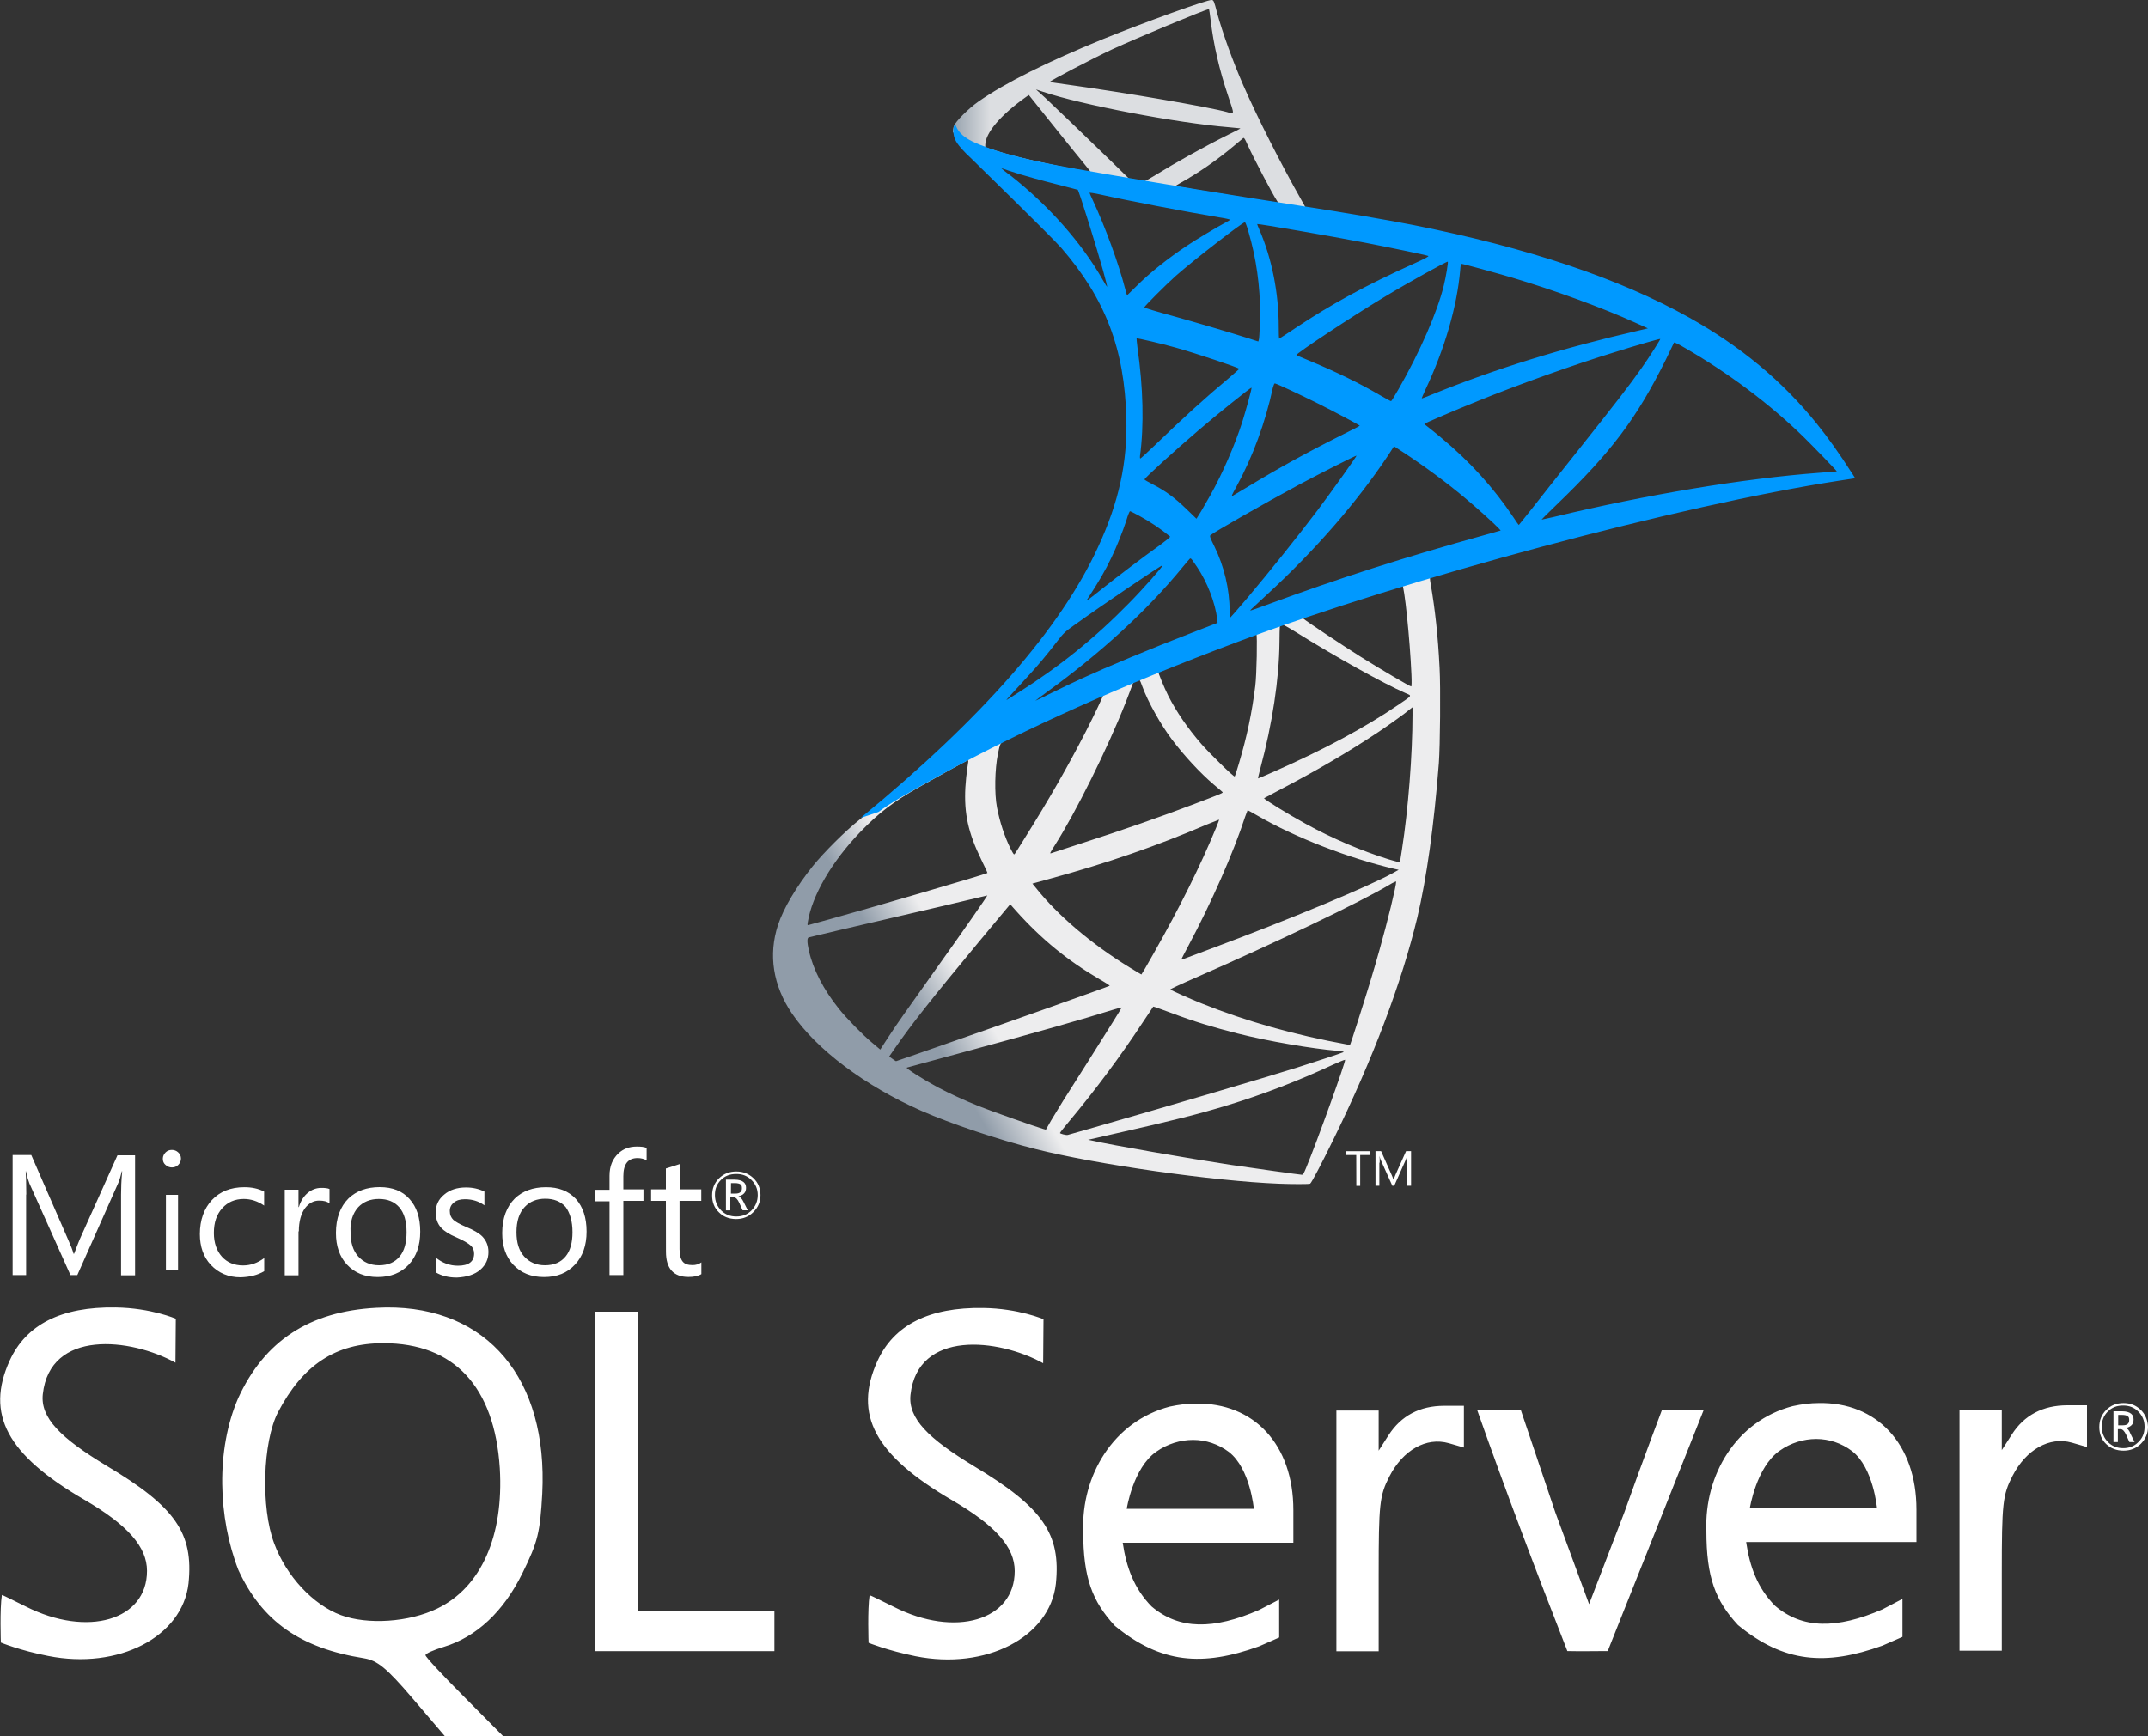 <?xml version="1.0" encoding="utf-8"?>
<!-- Generator: Adobe Illustrator 24.1.0, SVG Export Plug-In . SVG Version: 6.00 Build 0)  -->
<svg version="1.1" id="Capa_1" xmlns="http://www.w3.org/2000/svg" xmlns:xlink="http://www.w3.org/1999/xlink" x="0px" y="0px"
	 viewBox="0 0 2500 2021" style="enable-background:new 0 0 2500 2021;" xml:space="preserve">
<rect x="0" y="0" width="2500" height="2021" fill="#333333" stroke="none"/>
<style type="text/css">
	.st0{fill:url(#SVGID_1_);}
	.st1{fill:url(#SVGID_2_);}
	.st2{fill:#0099FF;}
	.st3{fill:#FFFFFF;}
</style>
<g transform="matrix(.569 0 0 .569 199.451 -82.735)">
	
		<linearGradient id="SVGID_1_" gradientUnits="userSpaceOnUse" x1="-20776.543" y1="-14250.033" x2="-19935.842" y2="-14746.791" gradientTransform="matrix(0.119 0 0 0.119 4062.734 4020.528)">
		<stop  offset="0" style="stop-color:#909CA9"/>
		<stop  offset="1" style="stop-color:#EDEDEE"/>
	</linearGradient>
	<path class="st0" d="M2628.2,1276.4L2143,1434.8l-422.1,186.3l-118.1,31.2c-30.1,28.6-61.6,57.6-95.7,86.9
		c-37.4,32.3-72.2,61.6-99,82.9c-29.7,23.5-73.7,67.5-96.1,95.3c-33.4,41.8-59.8,86.2-71.1,120.3c-20.2,61.6-10.3,123.9,28.6,181.5
		c49.9,73.3,149.3,148.1,265.1,199.1c59,26,158.4,59.4,233.2,78.1c124.3,31.5,364.9,65.6,497.3,70.8c26.8,1.1,62.7,1.1,64.2,0
		c2.9-1.8,23.5-41.1,47.3-89.8c81.4-166.1,140.1-322,172-455.1c19.1-80.7,34.1-188.1,44-315.4c2.6-35.6,3.7-154.8,1.5-195.1
		c-3.3-66-9.2-119.5-18.3-172c-1.5-7.7-1.8-14.7-1.1-15c1.5-1.1,5.9-2.6,65.6-19.8L2628.2,1276.4L2628.2,1276.4L2628.2,1276.4
		L2628.2,1276.4z M2517.4,1341.3c4.4,0,16.1,112.6,19.1,183.7c0.7,15,0.4,24.9-0.4,24.9c-2.9,0-62-34.8-104.1-61.2
		c-36.7-23.1-106.3-69.3-117.3-78.1c-3.7-2.6-3.3-2.9,26.8-13.2C2392.4,1380.2,2513.4,1341.3,2517.4,1341.3z M2270.3,1422.7
		c3.3,0,11.7,4.8,31.9,17.2c75.5,47.3,178.2,104.5,222.2,123.6c13.6,5.9,15,3.7-16.1,24.9c-66.7,45.5-150,90.2-251.9,135.3
		c-18,8.1-33,14.3-33.4,14.3c-0.7,0,1.5-9.2,4.4-20.2c24.6-91.3,38.5-183.7,39.2-257.8c0.4-36.7,0.4-36.7,3.7-37.8
		C2269.5,1422.7,2269.9,1422.7,2270.3,1422.7L2270.3,1422.7z M2219.3,1442.1c2.2,2.2,0.7,84.3-2.2,106.7
		c-6.6,53.5-16.9,103.4-33.7,159.5c-4,13.6-7.7,24.9-8.4,25.7c-1.5,1.8-51.7-47.3-68.2-66.4c-28.6-33-51-66-67.5-98.3
		c-8.4-16.5-21.6-48.8-20.5-49.9C2024.6,1515.5,2217.8,1440.7,2219.3,1442.1L2219.3,1442.1z M1979.5,1536.4c0.4,0,0.7,0,1.1,0.4
		c0.7,0.7,3.3,6.6,5.5,13.2c11.7,31.9,38.1,78.8,60.9,108.9c24.9,33,57.6,68.2,84.7,91.3c8.8,7.3,16.9,14.3,18,15.4
		c2.2,2.2,2.9,1.8-56.8,24.6c-69.3,26.4-144.8,52.8-231.4,80.7c-20.7,6.7-41.3,13.4-62,20.2c-3.3,1.1-2.2-0.7,7.3-15.8
		c42.9-67.1,108.2-198.8,144.9-291.9c6.2-16.1,12.5-32.3,13.6-35.9c1.5-5.1,3.3-7,8.1-9.5
		C1975.8,1537.1,1978.4,1536.4,1979.5,1536.4L1979.5,1536.4z M1906.1,1566.8c1.1,0.7-17.6,40-35.9,75.9
		c-35.6,69.3-74.4,137.5-126.5,220.4c-8.8,14.3-17.2,27.5-18.3,29c-1.8,2.6-2.6,1.8-8.4-9.5c-12.5-24.6-22.7-56.1-28.2-85.1
		c-5.5-28.6-4.4-78.5,1.8-109.3c4.8-22.7,4.4-22.4,15.4-27.9C1752.8,1636.5,1904.7,1565.3,1906.1,1566.8L1906.1,1566.8z
		 M2538.7,1592.5v15.4c0,81.8-8.8,194-21.6,275.8c-2.2,14.3-4,26-4.4,26.4c0,0-10.6-2.9-23.1-6.6c-55-17.2-114.8-42.5-168.7-72.2
		c-35.6-19.4-87.3-51.3-85.8-52.8c0.4-0.4,15.8-8.4,33.7-18c71.9-37.4,140.8-77.7,200.6-117.7c22.4-15,56.1-39.2,63.4-45.8
		L2538.7,1592.5L2538.7,1592.5z M1629.2,1701c1.5,0,1.1,2.9-1.1,16.1c-1.5,9.5-3.3,27.1-4,39.2c-2.9,53.5,5.9,93.2,32.3,147.4
		c7.3,15,13.2,27.5,12.8,27.9c-2.6,2.2-245.3,73.3-321.6,94.2c-22.7,6.2-42.5,11.7-44,12.1c-2.6,0.7-2.9,0.4-1.8-5.9
		c8.4-53.9,49.5-124.3,106.7-183.7c38.1-39.6,68.6-62.7,120.7-92.4c37.4-21.3,95-53.2,99.4-54.6
		C1628.5,1701,1628.9,1701,1629.2,1701L1629.2,1701z M2201.3,1803.3c0.4-0.4,9.2,4.4,19.8,10.6c78.5,45.5,187.8,87.6,280.9,109.3
		l8.4,1.8l-11.7,6.6c-48.8,27.1-209,93.9-372.9,155.1c-23.8,8.8-47.3,17.6-51.7,19.4c-4.4,1.8-8.4,2.9-8.4,2.6c0-0.4,6.6-13.2,15-29
		c45.8-85.8,92-190.3,115.5-262.9C2199.1,1809.9,2200.9,1803.7,2201.3,1803.3L2201.3,1803.3z M2143,1822.4c0.4,0.4-2.6,8.1-6.2,16.9
		c-31.9,77.4-73.7,161.7-127.3,256.3c-13.6,24.2-24.9,43.6-25.3,43.6c-0.4,0-11.4-6.6-24.6-14.7c-77.7-47.7-146.7-106.3-191.8-163.2
		l-6.6-8.1l33.4-9.2c119.6-32.6,221.1-67.8,322-111.1C2130.9,1827.2,2142.6,1822.4,2143,1822.4z M2505.3,1948.9
		C2505.3,1948.9,2505.7,1949.3,2505.3,1948.9c0.4,8.4-18.3,84-33.7,138.6c-12.8,45.8-23.8,81.8-44,145.2c-8.8,27.9-16.5,51-16.9,51
		c-0.4,0-2.6-0.4-4.8-1.1c-108.9-19.8-206.5-47.3-298.1-84c-25.7-10.3-62.3-26.8-64.5-28.6c-0.7-0.7,21.3-11,49.1-23.1
		c166.9-73,339.9-155.9,399.3-191.4C2498.7,1951.1,2504.2,1948.9,2505.3,1948.9L2505.3,1948.9z M1668.9,1977.5
		c0.7,0.7-45.8,67.8-111.1,159.2c-22.7,31.9-49.1,69.3-59,83.2c-9.9,13.9-24.9,35.9-33.4,49.1l-15.4,23.8l-16.5-13.9
		c-19.4-16.1-53.2-50.6-68.2-69.7c-31.5-39.2-52.8-80.7-61.2-118.4c-4-17.6-4-26.4-0.4-27.5c5.5-1.5,103.4-24.6,195.1-45.8
		c51-11.7,110-25.7,131.3-30.8C1651.2,1981.6,1668.5,1977.5,1668.9,1977.5L1668.9,1977.5z M1715.8,1995.5l11.7,13.2
		c52.8,59,106.7,102.7,172,140.8c11.7,6.6,20.5,12.5,19.8,12.8c-2.6,1.8-226.6,81.4-330.4,117.3c-58.3,20.5-106.3,37-106.7,37
		c-0.4,0-3.7-2.2-7.3-4.8l-6.6-4.8l10.6-15.4c34.5-49.9,77.7-104.5,172-218.2L1715.8,1995.5L1715.8,1995.5z M2008.4,2204.9
		c0.4-0.4,16.5,5.5,36.3,12.8c47.7,18,85.4,29.3,136.1,42.2c62.3,15.8,152.6,31.2,205.7,35.6c8.1,0.7,12.5,1.5,11,2.6
		c-2.6,1.5-56.5,19.4-96.1,31.9c-63.1,19.8-255.6,76.6-412.6,121.7c-29,8.4-53.9,15.4-55.4,15.8c-3.7,0.7-15.8-2.6-15.8-4
		c0-0.7,8.8-12.1,19.4-24.6c52.8-63.1,105.2-133.5,148.9-200.2C1998.2,2220.3,2008.4,2205.3,2008.4,2204.9L2008.4,2204.9z
		 M1943.9,2206.7c0.4,0.4-25.7,42.2-71.1,114c-19.4,30.4-41.1,64.9-48.8,77c-7.3,11.7-18.3,30.1-24.6,40.3l-10.6,18.7l-5.5-1.5
		c-13.2-3.7-106-36.3-130.6-46.2c-30.4-12.1-62-26.8-85.4-39.2c-29.3-15.8-66-39.2-63.1-40c0.7-0.4,51-13.9,111.5-30.4
		c160.6-43.6,249.7-68.9,308-87.3C1934.4,2208.9,1943.5,2206.4,1943.9,2206.7L1943.9,2206.7z M2400.4,2313.8h0.4
		c1.5,3.7-57.9,168.7-79.6,220.8c-4.8,11.7-6.6,14.7-9.2,14.3c-6.2-0.4-92.4-12.5-144.9-20.2c-91.3-13.9-244.6-40.7-283.1-49.5
		l-8.8-1.8l54.6-12.5c117.4-26.4,173.8-40.7,231-58.3c72.2-22,143.8-49.5,216-83.2C2388.3,2318.2,2397.9,2314.2,2400.4,2313.8
		L2400.4,2313.8z"/>
	
		<linearGradient id="SVGID_2_" gradientUnits="userSpaceOnUse" x1="-20743.381" y1="-30704.322" x2="-20066.93" y2="-30704.322" gradientTransform="matrix(0.119 0 0 0.119 4062.734 4020.528)">
		<stop  offset="0" style="stop-color:#939FAB"/>
		<stop  offset="1" style="stop-color:#DCDEE1"/>
	</linearGradient>
	<path class="st1" d="M2128,145.4c-8.1-1.1-138.3,45.8-222.2,79.9c-113.3,46.2-201.3,90.2-255.6,128.3
		c-20.2,14.3-45.5,39.6-49.5,49.5c-1.5,3.7-2.2,8.1-2.2,12.5l49.1,46.6l117,37.4l278.3,49.9l318.3,54.6l3.3-27.5
		c-1.1,0-1.8-0.4-2.9-0.4l-41.8-6.6l-8.4-15c-43.3-76.3-90.9-170.9-118.8-234.7c-21.6-49.5-42.2-106.7-53.5-147.8
		C2132.7,147.3,2132,145.8,2128,145.4L2128,145.4L2128,145.4L2128,145.4z M2122.1,164.1h0.4c0.4,0.4,1.8,10.6,3.3,22.7
		c6.2,51.3,17.6,100.8,35.6,154.4c13.6,40.3,13.6,38.1-2.2,33.4c-37.4-10.3-205-39.2-326.4-56.1c-19.4-2.6-35.9-5.1-35.9-5.5
		c-1.5-1.5,87.6-48,126.9-66.4C1974,223.5,2111.8,166,2122.1,164.1L2122.1,164.1z M1768.6,328.4l14.3,4.8
		c77.7,26.4,273.2,63.8,381,72.6c12.1,1.1,22.4,2.2,22.7,2.2c0.4,0.4-9.9,5.9-23.1,12.1c-52.1,26-109.3,57.9-148.9,82.5
		c-11.7,7.3-22.4,13.2-23.8,13.2c-1.5,0-9.2-1.5-17.2-2.6l-14.7-2.2l-36.7-35.9c-64.5-62.7-115.2-111.1-134.6-129.4L1768.6,328.4z
		 M1753.9,339.8l51.7,64.5c28.2,35.6,56.8,70.4,63.1,78.1c6.2,7.7,11.4,13.9,11,14.3c-1.5,1.1-74.8-13.2-113.7-22
		c-40-9.2-56.5-13.6-81-21.3l-20.2-6.6v-5.1c0.4-24.6,31.5-61.2,84.3-98.6L1753.9,339.8L1753.9,339.8z M2193.3,427.8
		c1.5,0,3.3,3.3,7.7,13.2c12.5,27.5,51.3,101.6,60.9,115.9c2.9,4.8,8.1,5.1-43.6-3.3c-124.3-20.2-164.3-26.8-164.3-27.5
		c0-0.4,3.7-2.9,8.4-5.5c38.5-21.3,77.4-48.4,111.8-77.4c8.4-7,16.1-13.6,17.6-14.7C2192.1,427.8,2192.9,427.4,2193.3,427.8
		L2193.3,427.8z"/>
	<path class="st2" d="M1603.2,398.1c0,0-8.1,12.8-0.4,31.9c4.8,11.7,18.7,26,34.5,40.7c0,0,163.2,159.2,183,181.9
		c90.2,104.1,129.4,206.8,133.1,348.4c2.2,90.9-15,170.9-57.9,263.7c-76.3,166.5-237.3,350.2-485.5,554.1l36.3-12.1
		c23.5-17.6,55.4-36.3,130.2-77.4c172.7-94.6,367.1-181.5,605.4-271c343.2-129.1,907.6-280.2,1228.9-329.3l33.4-5.1l-5.1-8.1
		c-29.3-45.5-49.5-73.7-73.7-103.8c-70.4-87.3-155.8-158.1-260.4-216.7c-143.8-80.3-329.7-143-565.1-189.6
		c-44.4-8.8-141.9-25.7-221.1-37.8c-168-26-276.5-44-396.1-64.5c-42.9-7.3-107.1-18.3-149.6-27.5c-22-4.8-64.2-14.7-97.2-26
		C1649.4,439.5,1611.3,429.3,1603.2,398.1L1603.2,398.1z M1697.8,489.8c0.4-0.4,6.2,1.8,13.9,4.4c13.9,4.8,31.9,10.3,53.2,16.1
		c16.1,4.4,32.2,8.7,48.4,12.8c22,5.5,40.3,10.6,40.7,10.6c2.6,2.6,39.6,121,52.1,166.5c4.8,17.2,8.4,31.9,8.1,31.9
		c-0.4,0.4-4.4-5.9-9.2-14.3c-42.9-75.5-110.7-152.2-189.2-213.8C1705.5,496.7,1697.8,490.1,1697.8,489.8L1697.8,489.8z
		 M1878.2,539.6c1.8,0,9.9,1.1,19.8,3.3c62.3,13.9,174.2,35.2,245.7,47.3c12.1,1.8,21.6,4,21.6,4.8c0,0.7-4.4,3.3-9.9,6.2
		c-12.1,6.2-60.9,35.2-77,46.2c-40.7,27.1-77.4,56.5-103.8,82.9c-10.6,10.6-19.8,19.4-19.8,19.4s-2.2-6.2-4-13.9
		c-13.2-51-40.7-126.5-65.6-179.7c-4-8.4-7.3-16.1-7.3-16.9C1877.9,540,1877.9,539.6,1878.2,539.6L1878.2,539.6z M2195.8,600.2
		c2.2,0.7,5.9,13.2,13.2,40.7c13.6,53.2,19.8,112.6,17.6,168c-0.7,15.4-1.5,29.7-2.2,31.5l-1.1,3.7l-19.1-6.2
		c-39.2-12.5-103-31.2-157.7-46.6c-31.2-8.4-56.5-16.1-56.5-16.9c0-2.2,45.5-47.7,64.9-64.9C2092,676.8,2192.5,599,2195.8,600.2
		L2195.8,600.2z M2221.1,603.8c1.1-1.1,151.8,24.9,220.4,38.1c51,9.9,125.1,25.3,129.4,27.1c2.2,0.7-5.5,5.1-30.1,16.1
		c-96.8,43.6-168.7,82.9-240.2,130.6c-18.7,12.5-34.5,22.7-34.8,22.7s-0.7-10.6-0.7-23.5c0-69.7-13.9-140.1-39.6-199.5
		C2223,609.7,2220.8,604.2,2221.1,603.8z M2610.9,680.8c1.1,1.1-3.7,30.8-8.1,48.4c-13.2,54.6-48.8,135.7-92.4,212
		c-7.7,13.6-14.7,24.6-15.4,24.9c-0.7,0.4-10.6-5.1-22-11.7c-42.5-24.9-90.9-48.4-143.8-70.4c-14.7-6.2-27.5-11.4-27.9-12.1
		c-2.6-2.2,115.5-80.3,177.9-117.7C2528.8,724.1,2609.5,679.4,2610.9,680.8L2610.9,680.8z M2638.8,685.2c3.3,0,70,18.3,104.9,28.6
		c86.2,25.7,185.2,62,249.7,91.3l26.8,12.1l-18.7,4.4c-157.7,36.3-292.6,78.1-422.8,130.9c-10.6,4.4-20.2,8.1-20.9,8.1
		c-0.7,0,2.9-8.4,7.7-18.7c39.2-83.2,64.5-170.2,70.8-244.2C2636.6,690.7,2637.7,685.2,2638.8,685.2L2638.8,685.2z M1974.3,837.8
		c1.1-1.1,52.1,11,79.6,18.7c41.8,11.7,130.5,41.4,130.5,43.6c0,0.4-9.9,8.8-21.6,19.1c-48,40-94.2,82.1-149.6,135.7
		c-16.5,15.8-30.4,28.6-31.2,28.6c-0.7,0-1.1-2.2-0.7-5.1c8.4-61.6,6.6-140.8-5.1-221.1C1975.1,846.9,1974,838.1,1974.3,837.8z
		 M3045.5,838.9c0.7,0.7-23.5,38.9-38.9,60.5c-22,31.5-54.3,73.3-127.3,165c-38.5,48.4-81.8,103-96.1,121.4
		c-14.7,18.3-26.8,33.7-27.1,33.7c-0.4,0-5.1-6.6-10.3-14.7c-41.1-61.6-90.2-115.5-148.5-163.9c-11-9.2-23.1-19.1-27.1-22
		c-4-2.9-7.3-5.9-7.3-6.2c0-1.1,62.3-27.9,109.6-46.9c82.9-33.7,195.8-74.1,280.5-100.1C2997.5,851.7,3044.8,838.1,3045.5,838.9
		L3045.5,838.9z M3073.7,846.2c1.5-0.4,10.3,4,20.9,10.3c89.1,51,176.4,116.6,245.3,184.1c19.4,19.1,67.5,68.9,66.7,69.3
		c0,0-16.9,1.5-36.7,2.9c-154.4,11.7-352,44.4-542,90.2c-12.8,2.9-24.2,5.5-24.9,5.5c-0.7,0,13.6-14.3,31.5-31.5
		c111.5-107.4,162.5-175.3,222.6-296.3C3065.7,862.7,3073,847.3,3073.7,846.2C3073.4,846.2,3073.4,846.2,3073.7,846.2L3073.7,846.2z
		 M2257.1,929.8c5.1,1.1,52.8,23.5,88.7,41.4c33,16.5,82.5,42.9,85.1,45.1c0.4,0.4-17.2,9.5-38.9,20.2
		c-68.9,34.5-128,67.1-189.6,104.5c-17.6,10.6-32.3,19.4-32.6,19.4c-1.5,0-1.1-1.5,8.8-19.4c33-60.1,59.4-132,74.4-202.1
		C2254.5,933.5,2256,929.8,2257.1,929.8L2257.1,929.8z M2209.4,938.6c1.1,1.1-11.4,46.2-19.1,70.8c-15,46.6-40.3,104.9-64.9,148.9
		c-5.9,10.3-14.7,25.3-19.4,33.7l-9.2,14.7l-20.5-19.8c-23.8-23.1-43.3-37.4-68.2-50.2c-9.9-5.1-17.6-9.5-17.6-10.3
		c0-2.9,62.7-59.8,110.7-100.8C2135.7,995.8,2208.3,937.5,2209.4,938.6L2209.4,938.6z M2500.9,1058.5l18,11.7
		c41.1,26.8,89.5,62.3,126.5,93.5c20.9,17.2,61.2,53.5,69.3,62.3l4.4,4.8l-29.7,8.4c-168,46.6-297.8,88-449.2,143.8
		c-16.9,6.2-31.2,11.4-32.3,11.4c-2.2,0-4,1.8,33.7-33c96.8-89.1,182.6-187.4,246.4-283.1L2500.9,1058.5L2500.9,1058.5z
		 M2424.3,1077.6c0.7,0.7-49.5,71.5-79.6,111.5c-35.9,47.7-99.7,127.6-143.8,179.7c-18.3,21.6-34.1,39.6-34.8,40
		c-1.1,0.4-1.5-5.1-1.5-13.6c0-44.4-11.4-91.7-31.2-132c-8.4-16.9-9.9-20.9-8.1-22.7c7-6.2,113.7-67.1,181.2-103.4
		C2352,1112.8,2423.2,1076.9,2424.3,1077.6L2424.3,1077.6z M1960.8,1191.3c1.1,0,9.5,4.4,19.1,9.5c23.5,12.8,44.4,27.1,63.1,42.5
		c0.7,0.7-8.8,8.4-21.3,17.6c-34.8,24.9-87.6,64.9-118.4,89.5c-32.3,25.7-33.4,26.4-29.7,20.9c24.2-37,36.3-57.9,49.1-84.7
		c11.4-23.8,22.7-52.1,30.8-76.6C1956.4,1199.4,1960,1191.3,1960.8,1191.3L1960.8,1191.3z M2084.3,1288.1c1.8-0.4,4,2.9,13.9,17.6
		c20.9,31.2,37,73,41.1,106.7l0.7,7.3l-50.2,19.4c-89.9,34.8-172.7,69.3-228.8,95c-15.8,7.3-43.3,20.5-61.2,29.3
		c-18,9.2-32.6,16.1-32.6,15.8c0-0.4,11.4-8.8,25.3-19.1c109.7-79.6,204.6-166.9,275.8-254.1c7.7-9.2,14.7-17.6,15.4-18
		L2084.3,1288.1L2084.3,1288.1z M2027.5,1302c1.5,1.5-40.3,48.8-68.9,77.7c-70.8,72.2-140.8,128.7-227.7,183.7
		c-11,7-20.9,13.2-22,13.9c-2.6,1.5,0.7-2.2,38.9-43.6c24.2-26,42.5-48,63.4-75.2c13.9-18,16.5-20.5,36.7-34.8
		C1901.7,1384.9,2026,1300.6,2027.5,1302z"/>
</g>
<path class="st3" d="M449.5,1522.1c-3.8,0-7.7,0.4-11.5,0.4c-77.7,4.1-130.2,38.4-160.8,105.2c-26.2,60.4-23.4,139.4,0.3,200.2
	c27.5,59.4,71.9,90.8,146.1,102.6c15.7,2.6,26.2,11.2,56.6,46.7l37.4,43.8h67.8l-45.1-45.5c-24.9-24.9-45.1-46.6-45.1-48.6
	c0-1.9,9.5-6.1,21.1-9.6c38.1-11.5,69.7-40.9,91.8-86c17.9-36.2,20.5-47.4,23-92.4C637.9,1604.9,567.2,1521.1,449.5,1522.1
	L449.5,1522.1L449.5,1522.1z M509,1872.6c-33,16-80.9,19.2-112.2,7.7c-32.3-11.9-63.7-45.5-77.7-83.5
	c-15.7-41.6-13.4-118.3,4.5-152.8c28.8-55,66.9-80.3,122.5-80.3c82.5,0,129.4,50.5,135.6,145.5
	C586.4,1788.5,559.9,1847.9,509,1872.6L509,1872.6z M1681,1636.6c-28.5,0-50.2,11.5-64.9,34.2l-11.5,18v-46.7h-49.2v280.2h49.2
	v-89.6c0-81.9,1-91.5,12.5-113.9c15.8-30.7,42.9-46.1,69.1-38.7l17.6,5.1v-48.6L1681,1636.6L1681,1636.6L1681,1636.6z M1391.6,1634
	c-9.6,0-19.9,1.3-30.1,3.5c-65.9,17.2-103,80.3-100.8,145.2c0,54.3,10.6,81.5,36.8,110c53.7,44.1,102.3,47.6,167.9,23.9
	c11.2-4.8,23.4-10.3,23.4-10.3v-44.1l-23.4,12.1c-53.1,23.1-93,23.1-125.1-4.1c-20.4-20.8-29.4-45.7-33.6-74.2h198.6v-37.8
	C1505.4,1681.4,1459.1,1632.8,1391.6,1634L1391.6,1634L1391.6,1634z M1311.3,1756.9c0,0,7.3-48,34.5-66.9
	c13.1-9.2,28.1-13.7,42.8-13.7c14.7,0,29.4,4.8,41.6,14c24.9,19.2,29.1,66.2,29.1,66.2h-148.1L1311.3,1756.9L1311.3,1756.9
	L1311.3,1756.9z M124,1706.4c-53.4-32.3-77.1-55.7-74.2-83.2c8.3-76.1,102.3-65.6,154.4-36.8l0.4-51.2c0,0-28.8-12.5-70-13.1
	c-63.3-1-104.2,19.8-123.4,62c-28.2,62.3-3.2,109.4,86.9,161.8c50.6,29.4,73,55,73,82.9c0,57.6-69.4,77.7-141,41.5
	c-14.7-7.3-27.2-13.5-27.9-13.5c-2.6,16.3-1.2,55.4-1.2,55.4s22,9.2,55,15.6c81.8,16.3,156.3-22.1,163.4-84.4
	C225.4,1784.9,204.2,1754.2,124,1706.4L124,1706.4L124,1706.4z M2116.8,1633.4c-9.6,0-19.8,1.3-30.4,3.6
	c-65.8,17.2-102.9,80.3-100.4,145.2c0,54.3,10.5,81.2,36.7,109.6c53.7,44.1,102.3,47.7,168.2,24c11.1-4.8,23.3-10.2,23.3-10.2v-44.2
	l-23.3,12.2c-53.2,23-93.1,23-125-4.2c-20.5-20.8-29.4-45.4-33.6-74.2h198.2v-37.8c0-76.6-46.4-125.3-113.8-124L2116.8,1633.4
	L2116.8,1633.4z M2036.5,1756.2c0,0,7.4-48,34.6-67.2c13.1-9.3,28.1-13.8,42.8-13.8c14.7,0,29.4,4.8,41.6,14.1
	c24.9,19.2,29.1,66.5,29.1,66.5h-148L2036.5,1756.2L2036.5,1756.2z M1133.8,1707c-53.4-32.3-77-55.7-74.1-83.2
	c8.3-76.1,102.3-65.6,154.4-36.8l0.4-51.2c0,0-28.8-12.5-70-13.1c-63.3-1-104.2,19.8-123.4,62c-28.1,62.3-2.9,109.4,87,161.8
	c50.5,29.4,72.9,54.6,72.9,82.5c0,57.6-69.4,78-141,41.5c-14.7-7.3-27.1-13.4-27.9-13.4c-2.6,16.3-1.2,55.4-1.2,55.4
	s21.7,8.9,54.6,15.6c81.9,16.4,156.4-22,163.4-84.3C1234.9,1785.7,1213.8,1755,1133.8,1707L1133.8,1707L1133.8,1707z M2406.2,1636
	c-28.5,0-50.5,11.5-64.9,34.3l-11.5,17.9v-46.6h-49.2v280.1h49.2V1832c0-81.9,1-91.5,12.5-113.8c15.8-30.7,42.9-46.1,69.1-38.7
	l17.6,5.1V1636L2406.2,1636L2406.2,1636z M742.2,1705.4v-178.4h-49.7v395.2h208.8v-46.7H742.2L742.2,1705.4L742.2,1705.4z
	 M1890.4,1761l-40.9,106.5l-39.4-107.1l-40-118.7h-50.8c32.9,93.4,68.8,188.3,104.9,280.4c15.7,0.4,31.4,0,47,0l55.3-138.8
	l56.3-141.6h-48.6C1934.2,1641.8,1912.8,1698,1890.4,1761L1890.4,1761L1890.4,1761z M856.6,1419.2c8,0,14.7-2.6,20.2-8.1
	c5.4-5.4,8.3-11.8,8.3-19.8c0-8-2.9-14.7-8.3-19.8c-5.5-5.1-11.8-7.7-19.8-7.7c-8.1,0-14.7,2.6-20.2,8c-5.5,5.4-8,12.1-8,19.8
	c0,8.1,2.6,14.7,8,19.8C841.9,1416.6,848.6,1419.1,856.6,1419.2L856.6,1419.2L856.6,1419.2z M839,1373.7c4.8-4.8,10.6-7,18-7
	c7,0,12.8,2.2,17.6,7c4.8,4.8,7.3,10.6,7.3,17.6c0,7-2.6,13.1-7.3,17.9c-4.8,4.8-10.6,7-17.6,7c-7.1,0-12.8-2.2-17.6-7
	c-4.8-4.8-7.3-10.9-7.3-17.9C832,1384.3,834.2,1378.5,839,1373.7z M850.8,1393.9h3.2c2.3,0,4.5,2.2,6.4,6.4l3.9,8.7h6l-4.8-9.6
	c-1.9-3.8-3.8-6.1-6.1-6.7c2.8-0.7,5.1-1.6,6.7-3.5c1.6-1.6,2.2-3.9,2.2-6.4c0-2.9-0.9-5.1-2.9-6.7c-2.2-1.8-5.7-2.8-10.3-2.8h-10.2
	v35.8h5.1v-15L850.8,1393.9L850.8,1393.9z M850.8,1377.3h4.5c3.2,0,5.5,0.7,6.7,1.6c1.2,1,1.5,2.2,1.5,4.5c0,4.1-2.6,6.1-7.3,6.1
	h-5.5L850.8,1377.3L850.8,1377.3L850.8,1377.3z M30.6,1390.7c0-12.5-0.4-21.7-0.7-27.2h0.3c1.3,6.4,2.9,11.3,4.1,14.4l47.7,106.5h8
	l47.7-107.4c1.3-2.9,2.6-7.3,4.1-13.5h0.4c-1,10.6-1.3,19.9-1.3,27.2v94h16.3v-139.7h-20.5L93,1442.3c-1.6,3.8-3.9,9.6-6.7,17.2
	h-0.7c-1-3.8-3.2-9.5-6.4-16.6l-42.8-98.2H14.7v139.7h15.7v-93.7L30.6,1390.7L30.6,1390.7z M193.1,1391h14.1v87h-14.1V1391z
	 M200.1,1359.1c2.9,0,5.4-1,7.3-2.9c1.9-1.9,3.2-4.4,3.2-7.3c0-2.9-1-5.4-3.2-7.3c-2-1.9-4.5-2.9-7.4-2.9c-2.9,0-5.4,1-7.3,2.9
	c-1.9,1.9-3.2,4.5-3.2,7.3c0,3.2,1,5.4,3.2,7.3C194.9,1358.1,197.2,1359.1,200.1,1359.1L200.1,1359.1L200.1,1359.1z M307.5,1479.9
	v-15.3c-7.7,5.8-16,8.6-24.6,8.6c-10.3,0-18.6-3.5-24.7-10.3c-6-6.7-9.3-16-9.3-27.5c0-12.1,3.2-21.7,9.9-29
	c6.4-7,14.7-10.6,24.9-10.6c8.3,0,16.3,2.6,23.7,7.7v-16.3c-6.7-3.5-14.4-5.1-23-5.1c-16,0-28.5,5.1-37.8,15
	c-9.2,9.9-14,23.4-14,39.6c0,14.4,4.1,26.6,12.8,35.9c9,9.5,20.5,14.4,34.5,14.4C290.9,1486.7,299.8,1484.4,307.5,1479.9
	L307.5,1479.9z M347.8,1433.5c0-11.5,2.6-20.8,7.3-27.1c4.5-5.8,9.9-8.7,16.3-8.7c5.4,0,9.3,1,12.1,3.2v-16.7
	c-2.2-1-5.4-1.3-9.5-1.3c-5.8,0-10.9,1.9-15.4,5.5c-4.8,3.8-8.6,9.5-10.8,16.9h-0.4V1385h-16v99.7h16v-51.2H347.8z M439.6,1486.7
	c15,0,27.1-4.8,36.1-14.4c8.9-9.5,13.4-22.4,13.4-38.4c0-16.3-4.1-28.8-12.5-38.1c-8.3-9.3-19.8-13.8-34.8-13.8s-27.1,4.5-36.1,13.1
	c-9.6,9.5-14.7,23-14.7,40.3c0,15,4.1,27.5,12.8,36.8C412.8,1481.9,424.6,1486.7,439.6,1486.7L439.6,1486.7L439.6,1486.7z
	 M416.9,1405.4c6.1-6.4,14.1-9.6,24-9.6c10.3,0,18,3.2,23.7,9.6c5.8,6.7,8.6,16.3,8.6,29.1c0,12.2-2.6,21.7-8,28.2
	c-5.4,6.7-13.4,10.3-24,10.3c-10.3,0-18.2-3.6-24.3-10.3c-6-6.7-8.9-16-8.9-28.2C407.3,1422.4,410.5,1412.5,416.9,1405.4
	L416.9,1405.4z M559.2,1478c6.1-5.4,9.3-12.1,9.3-20.5c0-7.3-2.6-13.4-7.3-18.2c-3.9-3.8-9.9-7.3-18.6-10.9
	c-7.7-3.2-12.5-6.1-15-8.3c-2.6-2.6-4.1-5.8-4.1-10.3c0-4.1,1.6-7.3,4.8-9.9c3.2-2.6,7.3-3.8,12.8-3.8c8.6,0,16,2.3,22.7,7.1v-16
	c-6.5-3.2-13.5-4.8-21.5-4.8c-10.3,0-18.9,2.8-25.3,8.3c-6.7,5.4-9.9,12.5-9.9,20.8c0,7.3,2.2,13.4,6.4,17.9
	c3.5,3.8,9.5,7.7,17.9,11.2c8,3.5,13.4,6.7,16.3,9.3c2.9,2.6,4.1,5.8,4.1,9.5c0,9.3-6.4,14.1-18.8,14.1c-9.6,0-18.2-3.2-25.9-9.5
	v17.2c7,4.2,15.3,6.1,24.6,6.1C543.4,1486.7,552.7,1483.8,559.2,1478L559.2,1478L559.2,1478z M635.3,1382.1
	c-15,0-27.1,4.5-36.1,13.1c-9.5,9.5-14.7,23-14.7,40.3c0,15,4.1,27.5,12.8,36.8c9,9.6,20.8,14.4,35.8,14.4
	c15.4,0,27.1-4.8,36.1-14.5c9-9.5,13.5-22.4,13.5-38.4c0-16.3-4.2-28.8-12.5-38.1C661.6,1386.5,650,1382,635.3,1382.1L635.3,1382.1
	L635.3,1382.1z M666.3,1434.5c0,12.2-2.6,21.7-8,28.2c-5.4,6.7-13.4,10.3-24,10.3c-10.3,0-18.2-3.6-24.3-10.3
	c-6-6.7-8.9-16-8.9-28.2c0-12.8,3.2-22.7,9.6-29.4c6-6.4,14-9.6,24-9.6c9.9,0,17.9,3.2,23.6,9.6
	C663.4,1412.1,666.3,1421.7,666.3,1434.5L666.3,1434.5L666.3,1434.5z M709.5,1484.4h16v-86.4h23.4v-13.4h-23.4v-15.4
	c0-14,5.4-21,16.6-21c3.8,0,7.6,1,10.5,2.6v-14.4c-2.9-1.3-6.7-1.6-11.5-1.6c-8.6,0-15.7,2.6-21.4,8c-6.7,6.4-10.3,14.7-10.3,25.9
	v16.4h-16.9v13.4h16.9v86L709.5,1484.4z M775.1,1457.2c0,19.5,8.6,29.4,26.2,29.4c6.4,0,11.2-1,15-3.3v-13.7
	c-2.9,2.2-6.4,3.2-10.3,3.2c-5.4,0-9.2-1.3-11.5-4.2c-2.3-2.9-3.6-7.7-3.6-14.4V1398h25.3v-13.4H791v-29.4c-5.5,1.9-10.9,3.5-16,5.1
	v24.3h-17.2v13.4H775L775.1,1457.2L775.1,1457.2z M2491.3,1641.1c-5.4-5.1-11.8-7.7-19.8-7.7c-8.1,0-14.7,2.6-20.2,8.1
	c-5.4,5.4-8,12.1-8,19.8c0,8,2.6,14.7,8,19.8c5.4,5.1,12.1,7.7,20.2,7.7c8,0,14.7-2.6,20.2-8c5.4-5.5,8.3-11.8,8.3-19.8
	C2499.6,1652.9,2496.7,1646.2,2491.3,1641.1L2491.3,1641.1z M2488.7,1678.9c-4.8,4.8-10.6,7-17.6,7c-7,0-12.8-2.2-17.6-7
	c-4.8-4.8-7.3-10.9-7.3-18c0-7,2.2-12.8,7-17.6c4.8-4.8,10.5-7,17.9-7c7,0,12.8,2.2,17.6,7c4.8,4.8,7.3,10.6,7.3,17.6
	C2496,1668.3,2493.8,1674,2488.7,1678.9z M2474.3,1662.5c2.9-0.7,5.1-1.9,6.7-3.5c1.6-1.7,2.2-3.9,2.2-6.5c0-2.9-0.9-5.1-2.9-6.7
	c-2.2-1.8-5.8-2.8-10.3-2.8h-10.2v35.8h5.1v-15h3.2c2.2,0,4.4,2.2,6.4,6.4l3.8,8.6h6.1l-4.8-9.6
	C2478.1,1665,2476.2,1663.1,2474.3,1662.5L2474.3,1662.5L2474.3,1662.5z M2470.8,1659.3h-5.5v-12.1h4.5c3.2,0,5.4,0.6,6.7,1.6
	c1.3,1,1.6,2.2,1.6,4.5C2478.1,1657.4,2475.6,1659.3,2470.8,1659.3L2470.8,1659.3L2470.8,1659.3z M1578.6,1380.5h4.5v-35.8h11.8
	v-4.5h-28.2v4.5h11.8L1578.6,1380.5L1578.6,1380.5z M1605.8,1353.6c0-3.5,0-6.3-0.3-8c0.3,1.9,1,3.2,1.2,4.1l13.8,30.7h2.2l13.8-31
	c0.4-1,0.7-2.2,1.3-3.8c-0.3,3.2-0.3,5.8-0.3,7.7v27.1h4.8v-40.3h-5.8L1624,1368c-0.3,1-1.3,2.9-1.9,5.1h-0.4
	c-0.3-1.3-0.9-2.6-1.8-4.8l-12.5-28.2h-6.5v40.3h4.5v-26.9L1605.8,1353.6L1605.8,1353.6z"/>
</svg>
